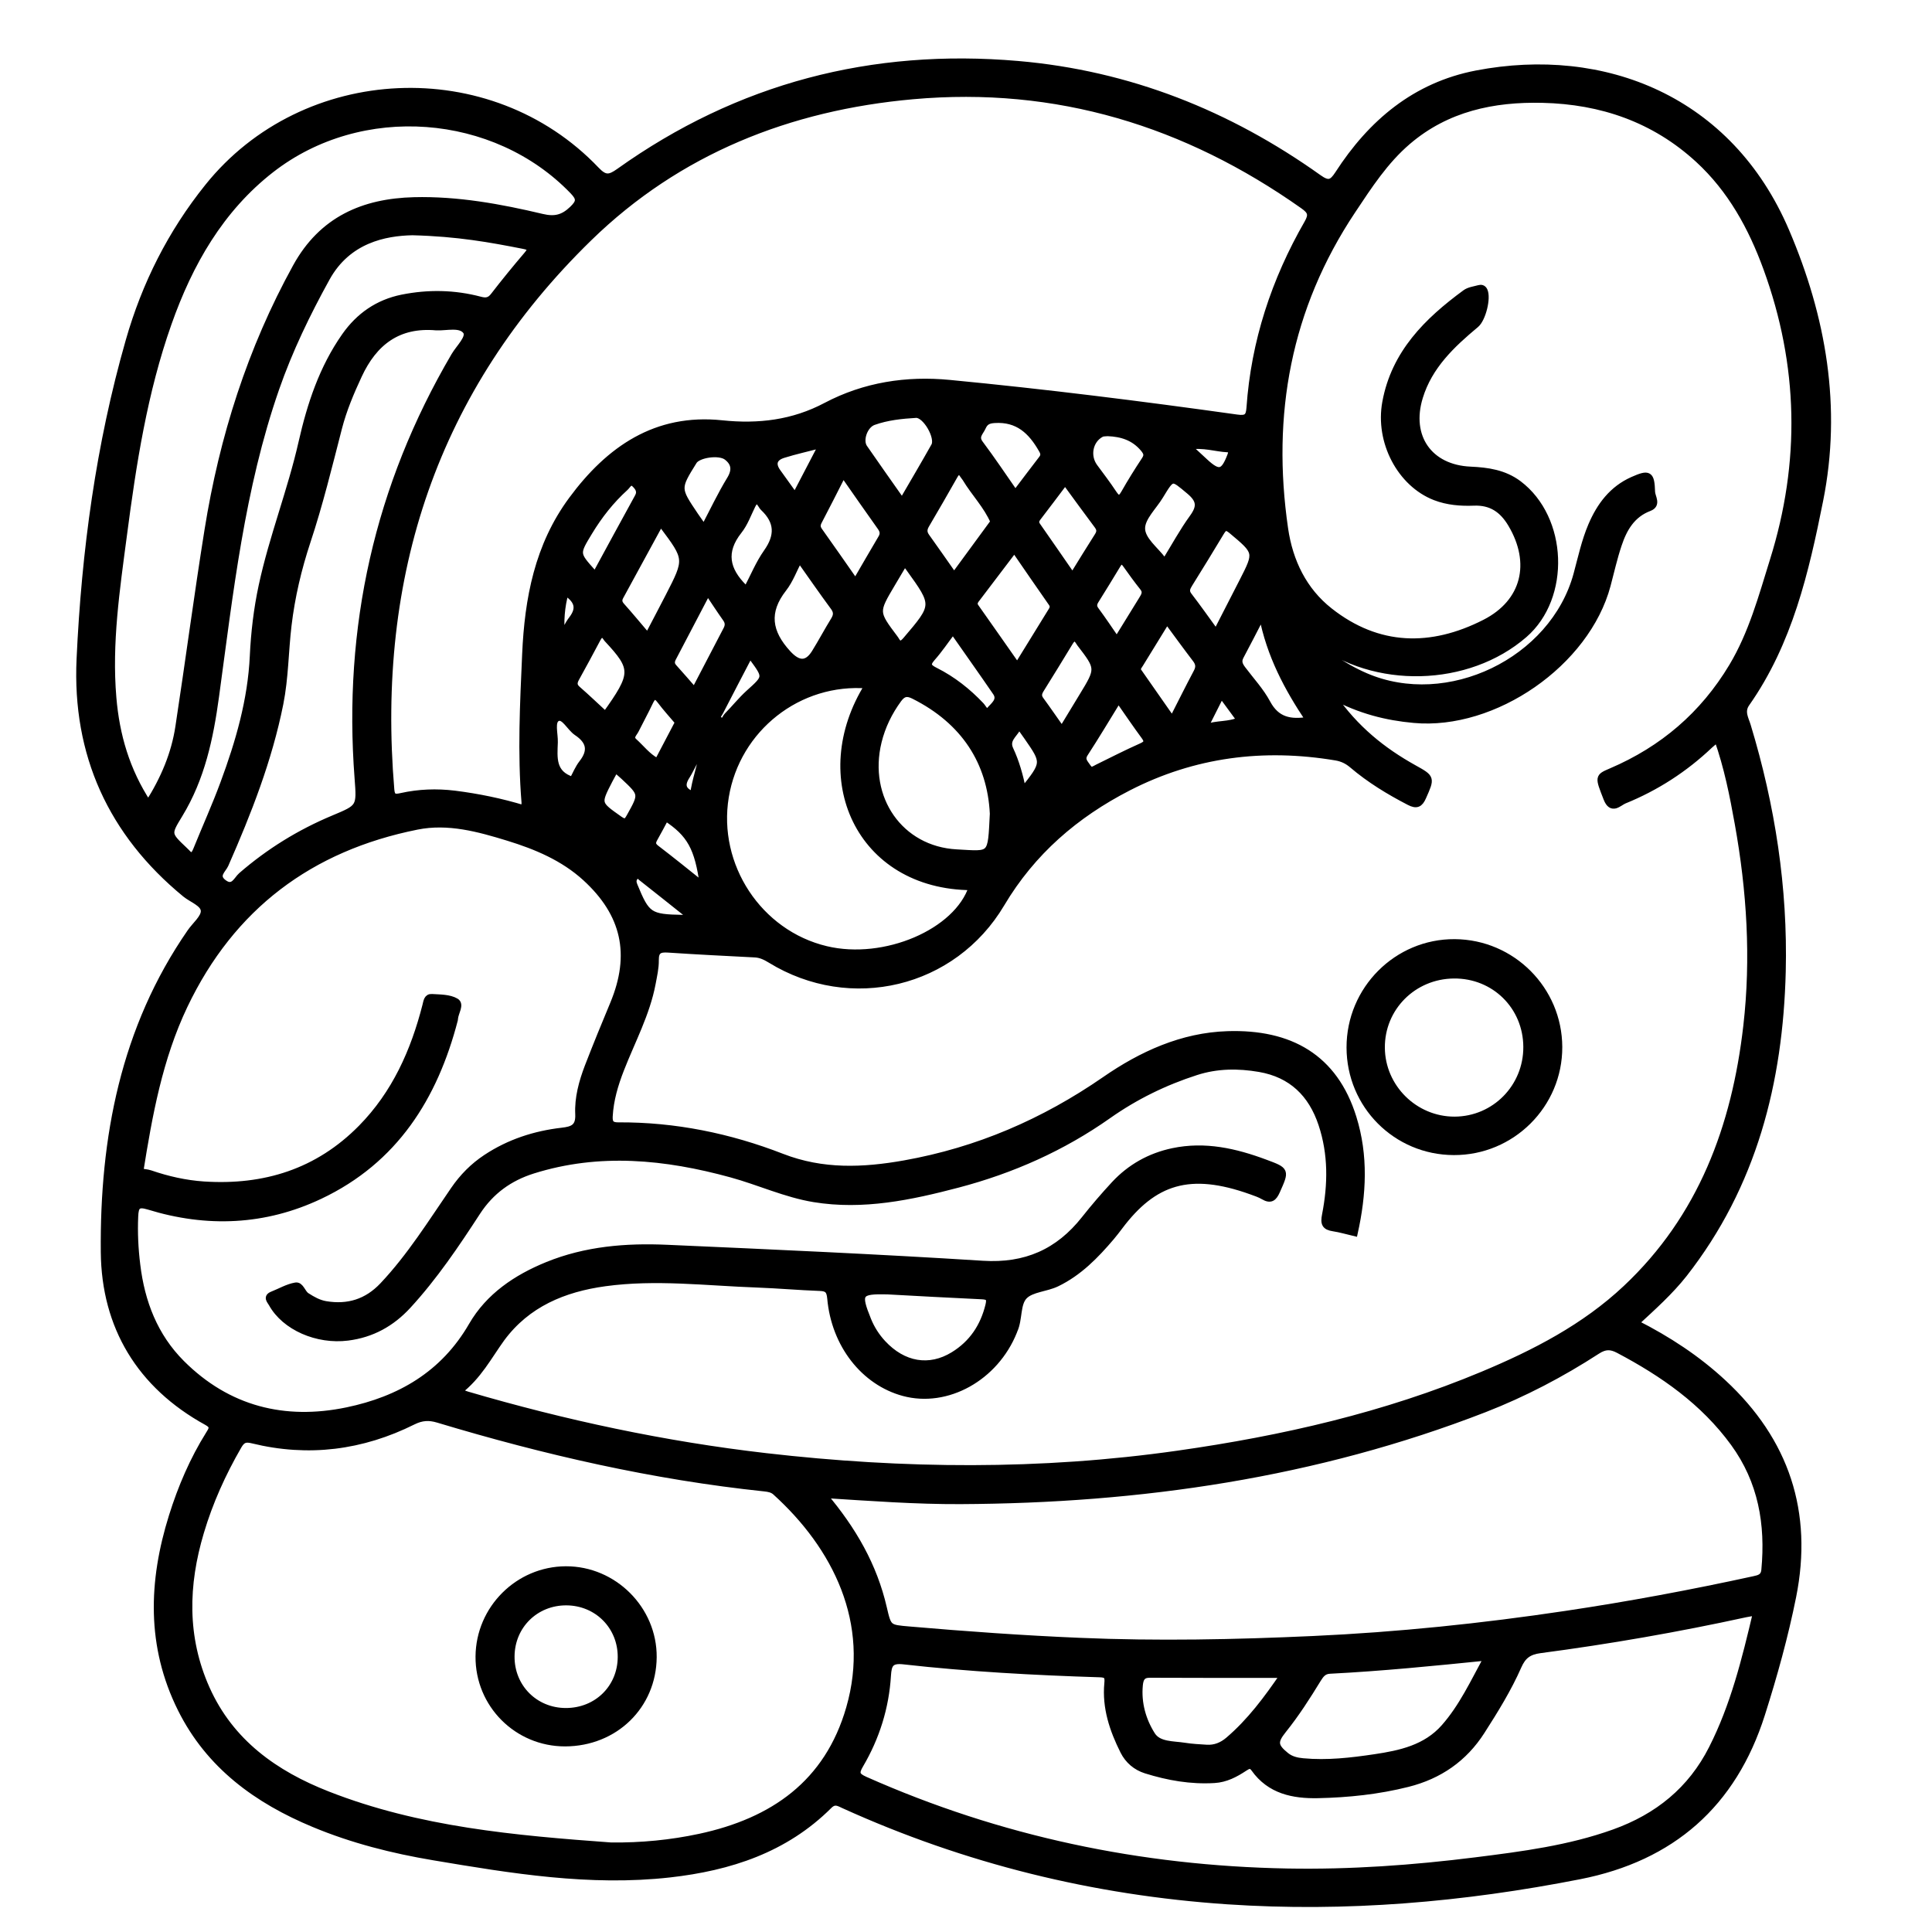 <?xml version="1.0" encoding="utf-8"?>
<!-- Generator: Adobe Illustrator 23.0.0, SVG Export Plug-In . SVG Version: 6.00 Build 0)  -->
<svg version="1.0" xmlns="http://www.w3.org/2000/svg" xmlns:xlink="http://www.w3.org/1999/xlink" x="0px" y="0px"
	 viewBox="0 0 3000 3000" style="enable-background:new 0 0 3000 3000;" xml:space="preserve">
<style type="text/css">
	.st0{stroke:#000000;stroke-width:10;stroke-miterlimit:10;}
</style>
<g id="Layer_1">
</g>
<g id="Layer_2">
	<g>
		<path class="st0" d="M2539.9,2054.4c50.7,25.7,95.8,55.4,135.8,92.5c97.8,90.6,134.5,201.6,108.4,332.2
			c-12.4,61.8-29.3,122.6-48.4,182.7c-44.5,140.2-139.9,223.2-282.8,251.3c-180.7,35.5-362.9,51.3-547.2,38.9
			c-207.3-14-405.9-62.9-595.2-148.7c-8-3.6-14.3-8.3-23.2,0.6c-68.3,68.1-154.1,95.9-247.4,106.4c-123.9,13.9-245.1-6.2-366.5-26.6
			c-63.8-10.7-126.3-26.5-186-51.4c-88.3-36.7-162.6-90.5-206.5-178.6c-48.6-97.5-45.4-198-13.7-299.3c14-44.7,32.4-87.8,57.4-127.7
			c4.7-7.5,7.8-12.4-3.4-18.5c-103.9-57.1-158.6-148.3-159.7-264c-1.6-176.9,30.5-347.2,134.1-496.9c7.6-11,21.7-22.3,21.2-33
			c-0.5-11.6-18.7-17.6-29.1-26.1c-115.1-94.6-170.6-217.1-163.8-364.9c7.7-167.1,30-332.5,76.2-493.9
			c25.1-87.8,65.2-167.7,122.7-239.3c149.5-186.5,437.7-199.9,603-26.4c13.6,14.3,20.7,13.2,35.6,2.6
			C1147,133.9,1354.3,80.1,1580.8,99.7c171.9,14.9,326.7,76.5,466.7,176.3c15.1,10.8,20.9,8.6,30.3-5.9
			c51.4-79.6,119.9-137.4,214.9-155.7c197.9-38,392.9,39.1,480.7,244.6c57.2,133.8,81.6,273.5,52.6,418.1
			c-22.1,110.4-47.5,220.5-114,315.2c-8.9,12.6-1.6,23.7,1.7,34.8c37.7,124.4,57.4,251.7,54.2,381.5
			c-4.3,171.4-44.9,331.9-153.1,470C2593.1,2006,2567.4,2029,2539.9,2054.4z M712.2,2160.8c6.8,2.5,9.9,3.9,13,4.8
			c152,44.6,306.4,77.6,464,95.8c213.5,24.6,426.9,26.5,640.1-3.9c162.4-23.1,321.5-59.4,473.4-123c80.6-33.7,158-73.7,222.1-134
			c117.1-110.1,169.3-251.1,187.2-407.3c12.1-105.5,5.4-210.2-13.3-314.3c-7.9-43.9-16.5-87.7-32-131.5c-4.9,4.1-8.6,6.9-11.9,10
			c-38.9,36.9-83.2,65.5-132.7,85.6c-8.3,3.4-19.4,17.2-27.3-3.2c-13-33.5-13.7-33.2,7.2-42.1c79.9-34.2,142.7-87.8,187.6-162.7
			c30.8-51.4,46-108.3,63.6-164.7c47.7-152.4,44.6-303.5-10.1-453.6c-23.3-63.9-55.4-122.5-106.1-169.1
			c-68.3-62.7-150.5-90.8-241.7-92.9c-76.4-1.8-148.8,13.4-209.1,64.9c-35.5,30.3-60.5,69-86.2,107.6
			c-100.6,151-130.6,316.6-104.8,494c7.4,50.8,29.2,95.8,69.5,127.5c75.2,59.3,157.7,60.6,240.8,18.3c62.4-31.7,76.9-92.9,41-153.2
			c-13.4-22.5-31-34.7-58-33.6c-20.3,0.8-40.8-0.8-60.2-8.3c-53.8-20.9-88.2-85.9-76.9-147.2c14-76.3,64.7-126.4,124-169.9
			c5.7-4.2,13.9-5.1,21.1-7.1c3.2-0.9,6.3-0.6,8.3,3.4c5.6,11.5-2.6,44.2-13,52.9c-37.3,31.1-72.5,64.2-87.3,112.6
			c-19,61.8,15,110.2,78.8,113c26.7,1.2,52.4,4.8,74.9,21.7c71,53.6,75.8,176,8.7,234.2c-87.8,76.2-233.2,79.8-325.1,8
			c-3.9-3-7.1-8.1-13.7-6.6c19.5,22.1,57.5,48,92.1,63c127.7,55.3,291.6-23.6,328.1-158c6.9-25.5,12.4-51.5,22.8-75.9
			c13.2-30.9,32.4-56.6,64.1-70.7c25.5-11.3,28.9-9.3,29.8,18.6c0.3,8.1,9.6,19.6-4,24.8c-27,10.2-39.5,32.3-47.8,57.2
			c-6.9,20.5-11.6,41.8-17.2,62.8c-32.3,121.1-175.6,220.3-300.4,208.9c-42.9-3.9-83.6-14.1-126.4-36.9c35.3,51.1,77.8,85,126.3,112
			c27.7,15.4,27.3,15.2,14.1,45c-4.9,11.1-10,13.6-21.3,7.7c-31.5-16.3-61.6-34.6-88.6-57.6c-7.4-6.3-15.3-10.2-25.2-11.9
			c-112.7-18.9-220.8-5.2-322.6,47.1c-81.8,42-149.1,99.9-196.9,180.4c-74.7,125.8-234.2,163.6-358.7,87.1
			c-7.7-4.7-15.2-8.4-24.4-8.8c-44.8-2.3-89.6-4.5-134.3-7.5c-13.2-0.9-19.8,1.6-19.6,16.7c0.2,12.1-2.7,24.3-4.9,36.2
			c-8.9,47.2-31.8,89.2-49,133.4c-9.2,23.6-16.3,47.4-17.7,72.9c-0.5,10,2.2,14.5,13.5,14.4c87.9-0.5,172.9,16.9,254.4,48.6
			c63.1,24.5,126,21.8,190.3,10.4c113.4-20.2,216.1-64.5,311-130.1c56.6-39.2,119.9-68.3,190.6-70.5c97.1-3.1,166,35.7,195.1,129.2
			c18.5,59.4,15.3,119,2,179.1c-11.6-2.7-22.1-5.9-32.8-7.5c-13.1-2-15.4-7-12.7-20.5c9.2-47.2,9.9-94.4-5.6-140.9
			c-15.7-47.2-46.8-77.4-96.4-86c-33.1-5.7-66.1-5.5-98.6,5c-48.8,15.7-94.3,38-136.2,67.5c-71.3,50.3-149.8,85.1-233.8,107.2
			c-73.1,19.2-147.2,34.9-223.3,22.4c-44.2-7.3-85.3-26.5-128.4-38.3c-102.3-28-204.9-38.4-308.3-5.9c-36,11.4-64.8,32-86,64.5
			c-32.9,50.6-66.7,100.8-107.8,145.5c-25.3,27.5-56,44.5-93.4,49.2c-47.5,6-97.8-15.9-118-52.4c-2.6-4.7-8.9-10.2,1.2-14.1
			c11.9-4.7,23.5-11.6,35.8-13.7c8-1.4,10.2,11.4,17.2,15.8c9.2,5.9,18.5,11.2,29.5,13.1c34.7,5.8,64.1-3.3,88.6-29.2
			c42.7-45.2,75.3-97.8,110.3-148.7c13.7-20,30.2-36.7,50.2-49.9c35.8-23.7,75.5-36.6,117.9-41.5c16.4-1.9,26.5-5.4,25.5-26.1
			c-1.2-25.1,5.6-49.9,14.6-73.5c12.7-32.8,26-65.4,39.6-97.9c31.7-76.4,17.8-139.6-43.2-195.4c-34.5-31.5-76.6-49.1-120.1-62.5
			c-45.9-14.1-93.1-27.1-141.6-17.4c-165.9,33.2-287.8,124.5-361.2,278.4c-39,81.9-54.8,169.9-68.8,257.6c5.6,1,10.9,1.2,15.7,2.8
			c27.1,9.3,54.8,15.6,83.3,17.5c94.2,6.1,177-19.6,244.5-88.1c52.5-53.4,81.7-119,99.9-190.2c1.6-6.3,2.2-13.4,9.7-12.8
			c12.7,0.8,27.1,0.5,37.3,6.5c8.2,4.8-1,17.3-1.7,26.4c-0.1,0.7-0.1,1.4-0.2,2c-31.3,120.5-93,218.5-209.1,273.5
			c-85.8,40.7-175.5,44.4-266,16.5c-17.6-5.4-20.6-0.2-21.3,15.4c-1.1,25.2,0.1,50.3,3.2,75.3c7,58.2,27.3,110.9,69.2,152.8
			c71.8,71.7,159.7,93.5,256.8,73.4c81.7-17,150-56.1,193.9-132.1c26.2-45.3,68.9-74.1,117.3-93.8c59.7-24.3,122.3-29.3,185.5-26.5
			c163.5,7.2,327.1,14.5,490.4,24.8c66.7,4.2,117.6-18.4,158.1-69.7c14.7-18.6,30.3-36.7,46.4-54.1c24.7-26.5,55.2-43.6,90.8-51.1
			c49.8-10.5,97,0.3,143.4,17.6c32.8,12.2,32.3,12,18.1,44c-4.9,11-9.7,14.9-20.8,8.4c-5.8-3.4-12.4-5.6-18.8-7.9
			c-95.9-34.4-151.7-15.8-204.8,55c-4.1,5.4-8.2,10.8-12.6,16c-24.3,28.6-50.2,55.3-84.8,72c-16.6,8-39,8.3-50.2,19.6
			c-11.8,11.9-7.7,35.9-15.7,53.2c-0.3,0.6-0.5,1.3-0.7,1.9c-28.8,71.7-103.8,113.4-171.2,95.2c-61.4-16.6-107.2-74.8-113.6-146.6
			c-1.1-12.1-4.3-16.2-16.3-16.6c-32.6-1.2-65.1-4.1-97.7-5.3c-78.6-2.8-157.2-12.8-236-2c-64.2,8.8-120.9,32.4-160.5,85.9
			C758.8,2106.1,743,2137.3,712.2,2160.8z M813.8,1255.5c0.5-4.4,1.2-7.1,1-9.6c-6.3-76.7-2.4-153.4,1-230.1
			c3.8-86.1,19.3-168.5,72.1-239.9c57.9-78.4,130.8-129,233-118.3c57.1,6,110.7-0.5,161.7-27.5c60.1-31.7,125.1-41.6,191.7-35.2
			c149.2,14.3,297.9,33,446.4,53.8c15,2.1,18.8-1.4,19.8-15.4c7.1-102.7,38.6-198,89.7-286.9c7.5-13.1,5.3-18.6-6.6-27
			c-181.9-128.5-382.7-190.2-606-170.3c-192.1,17.1-364.5,85.5-502.9,220.4c-240.5,234.4-335.4,524.3-307.4,856.7
			c1,12.4,6.2,12.3,15.7,10.2c27.4-6.1,54.8-7.1,82.9-3.7C742.4,1237.3,778,1244.6,813.8,1255.5z M949,2866
			c46.6,0.5,92.6-3.9,137.8-13.6c113.5-24.4,198.5-83.3,232.1-200c38.4-133.2-21.5-251.1-114.6-335.4c-4.8-4.4-10.7-5.4-16.9-6.1
			c-172.8-18.1-341.3-56.7-507.3-106.7c-14-4.2-25.3-3.5-38.6,3.1c-79.4,39.6-162.6,50.3-249.1,29.1c-11.3-2.8-16.3-1.2-22.2,9.1
			c-24.5,42.4-44.6,86.9-58.5,133.7c-24.4,81.7-26.6,163.2,9,242.9c37.4,83.7,106.5,132.5,188.3,164.5
			C650.3,2842,799.5,2855.1,949,2866z M1279,2321.1c46.3,54.6,78.1,110.7,93.1,175.6c7.3,31.4,7.3,31.1,40,33.9
			c87.9,7.6,175.9,13.9,264.1,17.6c121,5.2,241.8,2.7,362.6-2.8c131.6-6,262.6-19.6,392.9-39.1c98-14.6,195.3-32.8,292-53.9
			c7.9-1.7,15.3-3.4,16.3-14.5c6.7-71.3-4.8-137.9-47.9-197.1c-46.8-64.2-109.7-108-178.8-144.5c-12.3-6.5-21.2-6.3-33.2,1.5
			c-55.4,35.9-113.8,66.5-175.2,90.4c-261.6,101.6-534.3,141.1-813.5,142.4C1422.1,2330.9,1353.1,2325.8,1279,2321.1z
			 M2727.1,2503.6c-7.7,1.2-12.3,1.8-16.8,2.8c-105.4,23-211.6,41.5-318.5,55.6c-18.1,2.4-27,9.1-34.1,25.2
			c-15.6,35.4-36,68.4-56.9,101c-27.3,42.7-66,69.3-114.9,81.6c-45.7,11.5-92.3,16.4-139.2,17.4c-38.4,0.8-74.8-6.4-99.2-40.8
			c-5.1-7.2-9.4-4.7-15.1-1c-14.2,9.4-29.1,17.3-46.8,18.3c-36.4,2.2-71.7-4-106.2-14.8c-15.6-4.9-27.6-15.2-34.9-29.6
			c-16.6-33.1-28.3-67.7-24.7-105.4c1-10.5-0.6-14.1-11.9-14.4c-101.8-3.2-203.6-8.7-304.8-20.1c-20.4-2.3-23.5,5.3-24.6,22.2
			c-3,49.6-17.6,96.1-42.7,138.8c-7.6,12.8-5.9,17.2,7.4,23.2c208.8,92.8,427.6,138.6,655.7,142.8c98,1.8,195.5-5.2,292.6-17.4
			c72.6-9.1,145.3-18.5,214.9-43.5c67.6-24.3,119.4-66,152-130.5C2692,2648.8,2709.6,2577.8,2727.1,2503.6z M230.2,1248
			c24.4-38.5,40.7-77.2,47.1-119.3c15.6-101.9,29-204.1,45.3-305.8c23-143.6,66.4-280.5,137-408.6C500,341,564.2,313.2,642.9,311.2
			c67.4-1.7,133.6,10.4,198.9,25.9c19.4,4.6,32.5,1.6,46.9-12.2c11.6-11.1,12-16.7,0.9-28.2c-120.8-125.5-329-141.9-468.5-33.3
			c-78.8,61.4-126.7,145.5-159.6,238.7c-37.8,106.9-54.9,218.1-69.5,329.8c-11,83.5-23.5,166.8-16.3,251.5
			C180.6,1141.6,196.3,1196.3,230.2,1248z M677.6,508c-59.3-5.3-96.7,23.5-120.6,75c-12.3,26.5-23.6,53.2-30.9,81.5
			c-15.2,59-29.6,118.2-48.8,176.1c-14.1,42.6-24.3,85.9-29.6,130.6c-4.8,40.4-4.7,81.3-12.7,121.4c-17.4,87.1-49.5,169-85.1,249.9
			c-3.6,8.2-16.8,17.3-2.8,28c15.1,11.6,20.5-4.7,27.6-10.9c43-37.3,90.6-66.7,143-88.6c41.1-17.2,41.4-17.1,37.9-62.4
			c-17.9-234.2,30.8-453.2,149.9-656.2c7.3-12.5,24.6-28.3,18.2-37.9C715.1,502.3,693.2,508.7,677.6,508z M1347.7,1064.1
			c-107.4-8.9-203.5,67-221,173.2c-17.6,106.9,51.6,211.9,156.1,236.8c90.8,21.7,203.7-26.6,226.5-96.8
			C1333.4,1376.5,1258.3,1206.5,1347.7,1064.1z M640.3,360.3c-42.4,0.9-100,11.9-132.9,71.3c-30.5,55.2-58,112-78.8,171.8
			c-53.9,154.9-71.5,317.1-93.5,478.2c-8.8,64.5-22,126.8-56.3,183.1c-18.6,30.5-18.6,30.5,8,55.7c1,0.9,2,1.8,2.9,2.8
			c7.5,8.9,11.5,5.5,15.2-3.6c14-34.6,29.4-68.6,42.3-103.6c23.6-63.7,42.5-128.6,45.7-197.3c1.7-36.5,6-73,13.7-108.9
			c16.2-75.6,45-147.8,62-223.1c13.3-58.6,31.9-115,66.8-164.8c22-31.4,51.5-51.9,89.2-59.5c40.5-8.1,81-7.4,121,3.2
			c9.1,2.4,14.9,1.5,20.9-6.3c16.6-21.5,33.8-42.6,51.4-63.2c8.4-9.7,6.4-12.4-5.5-14.7C761.9,371.5,711.2,362.1,640.3,360.3z
			 M2309.3,2573.4c-83.7,8.5-164,16.5-244.5,20.6c-9.7,0.5-13.9,6.4-18.4,13.6c-16.6,27.2-33.8,54-53.8,78.9
			c-14.4,17.9-13.5,25.1,4.3,39.5c7.7,6.2,16.7,8.3,26.4,9.2c37.5,3.5,74.6-0.8,111.5-6.3c39.9-5.9,79.5-14.6,107.8-46.8
			C2270.3,2650.7,2287.9,2612.7,2309.3,2573.4z M1542,1263.5c-3.9-79.9-44.4-143.7-123.3-183.2c-10.5-5.2-16.6-3.8-23.6,5.7
			c-14.6,20-25.2,41.7-31.1,65.7c-21.5,87.9,33.6,167.5,121.4,172.2C1540.8,1326.9,1538.6,1331.2,1542,1263.5z M1993.1,2600.4
			c-70.9,0-139.3,0.2-207.7-0.2c-12.2-0.1-14.8,6.7-15.8,16.4c-2.7,28.2,5,54.9,19.4,77.6c10.1,15.8,32.5,14.1,50.3,16.9
			c11.3,1.8,22.9,2.4,34.4,3.1c12.8,0.8,23.9-3.8,33.6-12C1941.2,2673.3,1967.3,2638.1,1993.1,2600.4z M1377.8,2004.9
			c-44.2-1-46.9,3.1-29.9,45c5.4,13.3,13.1,25.3,22.8,35.8c31.8,34.3,72.4,41.3,109.8,18.3c29.1-17.9,46.6-44.1,54.7-77.4
			c2.8-11.6-0.8-13.6-11.2-14.1C1475.1,2010.3,1426.4,2007.5,1377.8,2004.9z M1579.6,1034.5c18.2-29.4,34.8-56.4,51.4-83.4
			c2.8-4.5,6.2-8.6,1.9-14.6c-19.1-27.2-37.9-54.7-57.8-83.6c-20.4,26.9-38.8,51-57.1,75.2c-3.2,4.2-7.3,8.4-3,14.4
			C1536.3,972.6,1557.4,1002.9,1579.6,1034.5z M1241.3,868.1c-8.7,16.5-14.5,32.9-24.6,45.8c-28.4,36.3-23.4,67.9,6.7,100.7
			c15.6,17,29.4,18.8,41.8-1.1c10.3-16.6,19.5-34,29.8-50.7c4.4-7.2,4.7-12.9-0.5-20C1276.8,918.8,1259.9,894.4,1241.3,868.1z
			 M1400.8,779c17.6-30.3,34.1-58.2,50-86.5c7.4-13.1-13.4-49.4-28.5-48.6c-22.2,1.3-44.7,3.6-65.9,11.2
			c-14.2,5.1-22.3,28.5-14.4,40C1360.8,722.4,1380,749.4,1400.8,779z M1481.5,894.2c21.7-29.6,41.6-56.8,61.5-83.9
			c-10.6-25-30-44.4-43.8-67.4c-1-1.7-2.6-3.2-3.6-4.9c-5.6-9.2-9.5-6.2-13.8,1.4c-14.3,25.3-28.8,50.4-43.5,75.4
			c-3.9,6.6-4.4,12,0.3,18.5C1452.3,852.3,1465.6,871.7,1481.5,894.2z M1024.9,813.3c-20.7,38.1-41.1,75.6-61.6,113
			c-3,5.5-2.4,9.7,1.9,14.5c13.4,15,26.2,30.5,40.6,47.4c11.6-22.3,22.1-42,32.3-61.9c30-58.3,29.9-58.3-9.2-110.5
			C1028.5,815.4,1027.8,815.2,1024.9,813.3z M1309.2,735.8c-13.7,26.9-25.4,50.3-37.6,73.4c-2.9,5.4-3.2,9.5,0.5,14.8
			c18.5,26,36.7,52.1,56.3,80.2c14.4-24.8,27.2-46.9,40.2-68.9c3.6-6.1,2.7-11-1.3-16.7C1348.5,792.2,1330,765.6,1309.2,735.8z
			 M1888.4,982.7c14.9-28.9,27.8-54.2,40.7-79.4c23.6-46.1,23.3-45.8-16.9-79.5c-8.7-7.3-11.7-4.6-16.4,3.1
			c-16,26.7-32.3,53.2-48.8,79.7c-3.8,6.2-6.4,11.2-1,18.2C1859.9,942.9,1873.1,961.6,1888.4,982.7z M1812,963.6
			c-14.8,24-28.3,45.9-41.7,67.8c-2,3.3-5.5,6.8-2.6,11.1c17,24.5,34.2,49,52.6,75.3c13.8-27.1,25.6-50.8,38-74.2
			c4.1-7.7,3.3-13.5-1.9-20.2C1842,1004.6,1828.1,985.4,1812,963.6z M1653.9,747.9c-14.6,19.4-28.3,37.6-42.2,55.7
			c-3.3,4.3-4.2,7.9-0.9,12.6c18,25.7,35.7,51.4,54.6,78.7c14.1-22.8,26.4-42.9,39.1-62.8c3.8-6,3.8-10.3-0.6-16.2
			C1687.4,793.9,1671.2,771.5,1653.9,747.9z M1576.6,766.5c14.2-18.7,27.5-36.5,41.1-54.1c3.9-5.1,3.2-8.9,0-14.3
			c-16.3-28.6-37.1-48.6-73.5-46.2c-10,0.6-14.8,3.5-18.4,11.6c-3.6,8.1-12.2,14.3-3.9,25.3C1540.5,713.6,1557.8,739.5,1576.6,766.5
			z M1959.7,955.1c-12.8,24.7-22.8,44.5-33.3,64c-4.4,8.1-1.5,13.9,3.3,20.2c13,17.3,28.1,33.5,38.2,52.4
			c14.4,26.8,35.5,31.1,64.4,26.3C1999.1,1068.4,1971.8,1017.6,1959.7,955.1z M1648.9,1133.3c11.8-19.5,21.6-35.8,31.5-51.9
			c26.4-43.3,26.4-43.3-3.7-82.5c-0.4-0.5-0.8-1.1-1.1-1.7c-5-8.3-9.3-8.2-14.4,0.3c-14.7,24.4-29.7,48.5-44.7,72.7
			c-3.4,5.5-5.2,10.3-0.6,16.5C1626.6,1101.2,1636.8,1116.3,1648.9,1133.3z M1098.9,918.9c-18.6,35.5-36.2,69.1-53.8,102.7
			c-2.8,5.3-3.2,9.8,1.3,14.7c10.4,11.4,20.4,23.2,32,36.4c17.2-33,33.3-64.1,49.6-95.1c3.2-6,3.2-11.2-0.9-17
			C1117.8,947.5,1109,933.9,1098.9,918.9z M1809.6,871.4c14.3-23.2,26.9-46.5,42.3-67.7c12.2-16.8,11.5-27.2-5.1-41.1
			c-27.3-22.7-26.2-24-45.4,7.6c-10.1,16.7-28.2,33.4-28.3,50.1c-0.1,18,20.9,33.1,32.9,49.3
			C1806.4,870.1,1807.3,870.3,1809.6,871.4z M940.1,1109.9c45.4-63.5,45.6-71.5,2.8-117.5c-0.5-0.5-0.9-1-1.2-1.6
			c-5.8-8.9-9.9-6.4-14.1,1.5c-10.7,20.3-21.7,40.5-32.8,60.6c-3.7,6.6-4.5,11.8,2.2,17.5C911.7,1083.2,925.7,1096.7,940.1,1109.9z
			 M1404.8,873.3c-7.2,12.2-13.4,22.6-19.6,33c-26.2,44.2-26.2,44.2,4.3,84.8c0.4,0.5,0.8,1.1,1.2,1.7c4.9,8.9,9,9.2,16.1,0.9
			c46-54,46.2-53.9,4.8-111.3C1410,880.1,1408.3,878,1404.8,873.3z M1093.2,820c14.3-27.2,26-52.1,40.3-75.5
			c8.8-14.4,7.2-25.5-4.9-34.8c-11.8-9.1-44.7-4-51.2,6.5c-26.2,42.1-26.2,42.2,1.9,83.9C1083.1,805.7,1087,811.2,1093.2,820z
			 M1720,672.3c-3.3,0.4-7,0-9.8,1.4c-18.2,9.5-23.2,34.1-10.7,51.2c10,13.6,20.3,27,29.6,41.1c6.3,9.4,10.3,10.6,16.5-0.2
			c10-17.6,20.7-34.8,31.9-51.7c4.6-7,3.4-10.9-1.8-17.3C1760.9,679.1,1741.9,673.1,1720,672.3z M1159.5,915.3
			c10.6-20.1,18.8-40.4,31.1-57.8c18.1-25.6,17.5-47.5-5.2-69c-1.5-1.4-2.5-3.2-3.6-4.9c-5.5-8.8-9.5-7.2-13.7,1.3
			c-6.6,13.4-11.7,28-20.8,39.4c-25.8,32.6-19.4,60.8,8,87.9C1155.8,912.7,1156.4,913,1159.5,915.3z M1479.7,979.6
			c-11.7,15.4-21.1,29.5-32.2,42c-9.6,10.8-5.5,14.7,5.2,20.1c26.8,13.5,50.1,31.9,70.7,53.7c3.5,3.7,7.7,13.9,13,7.5
			c5.9-7.1,18.4-15.3,10.1-27.6C1524.9,1043.7,1502.6,1012.5,1479.7,979.6z M1734.2,994.1c14.3-23.2,26.7-43.3,39.1-63.4
			c3.6-5.9,7.1-11.2,1.5-18.3c-9.3-11.6-18-23.7-26.6-35.8c-5.1-7.2-8.6-6.6-13,0.7c-11.1,18.5-22.5,36.9-33.9,55.2
			c-3.1,5-3.8,9.3,0.1,14.6C1712.2,961.7,1722.3,976.8,1734.2,994.1z M1736.7,1086.2c-18.4,29.9-34.7,57.2-52,83.8
			c-6.3,9.7,0.1,14.6,4.4,21.2c5.1,7.8,9.9,3.1,15.3,0.5c22.4-11,44.7-22.4,67.6-32.6c9.2-4.1,10.9-7.6,4.9-15.8
			C1763.7,1125.4,1751.3,1107.1,1736.7,1086.2z M925,891.8c21.9-40.3,43.7-80.5,65.7-120.5c4.7-8.5,0-14.8-5.2-19.7
			c-7.1-6.7-10.7,2.1-14.5,5.5c-22.2,20.1-40.5,43.4-56,69c-20.5,33.7-20.5,33.7,5.3,62.5C921.1,889.5,922.5,890.1,925,891.8z
			 M1053.3,1121.5c-9.3-11-19.2-21.8-28-33.5c-7.8-10.4-11.8-6.9-16.3,2.5c-6.9,14.6-14.7,28.7-21.9,43.2c-2.7,5.5-9.9,11-2.5,17.7
			c11.4,10.3,20.8,22.9,34.6,30.4c0.6,0.3,2.8-0.7,3.3-1.6C1032.5,1161.3,1042.4,1142.2,1053.3,1121.5z M1091.6,1374.6
			c-7.9-58.3-20-80-57.9-104.8c-5.8,10.7-11.3,21.4-17.3,31.9c-3.4,6-4.2,10.2,2.4,15.3C1043,1335.5,1066.6,1354.6,1091.6,1374.6z
			 M889.1,1211.3c4.9-9,8.7-18.6,14.8-26.4c15.2-19.4,11.4-34.4-8.2-47.5c-10.8-7.2-19.7-27-29.9-22.5c-10.4,4.6-4.1,24.6-4.6,37.8
			C860.4,1176.2,857.1,1201.3,889.1,1211.3z M955.6,1194.6c-3.4,6.3-6.5,11.5-9.2,16.8c-19.1,37-18.7,36.5,15.5,60.7
			c9.5,6.8,11.8,3.2,16.1-4.4c19.4-34.8,19.5-34.8-9.6-62C964.6,1202.1,960.5,1198.8,955.6,1194.6z M1276.5,690.3
			c-22.7,5.9-41.8,10.1-60.3,15.9c-13.7,4.3-18,13.6-8.9,26.4c8.6,12.1,17.3,24.1,27.3,38C1248.4,744.1,1261.5,719.1,1276.5,690.3z
			 M1588.5,1227.6c34.4-43.2,34.4-43.2,6-84c-2.3-3.3-4.6-6.7-7-9.9c-2-2.6-5.4-6.5-7.8-2.4c-5.6,9.9-17.9,17.7-11.1,32.3
			C1577.8,1183.2,1583.6,1204,1588.5,1227.6z M1163.8,1017.7c-15.6,30-30.7,58.7-45.5,87.6c-1.9,3.8-6.8,8.3-1.3,12.5
			c7.4,5.7,8.9-3,12-6.2c11.4-11.5,21.6-24.4,33.6-35.3c27.6-24.9,28-24.5,5.8-54.8C1167.6,1020.6,1166.4,1019.9,1163.8,1017.7z
			 M1075,1425.6c-29.5-23.5-54.2-43.2-79-62.7c-2.7-2.2-6-6.5-10-1.2c-3.2,4.2-3.2,8-1.1,13.1c19.2,46.9,23.4,49.9,75.3,50.8
			C1062.9,1425.7,1065.6,1425.6,1075,1425.6z M1845.2,693.2c11,10.2,18.5,16.9,25.8,23.8c21.7,20.1,29.3,18,39.8-9.8
			c2.3-6.1,1.5-9.6-4.7-9.9C1887.6,696.4,1869.4,689.5,1845.2,693.2z M1896.4,1078.6c-8.9,17.7-16.4,32.5-25.9,51.4
			c19.8-7.1,37.6-3.5,55-11.8C1915.8,1104.9,1907.1,1093.2,1896.4,1078.6z M872.3,988.6c5.2-9.2,9.5-19.1,15.9-27.4
			c13.7-17.9,7.3-30.2-10.1-41.6C871.7,942.2,870.1,964.8,872.3,988.6z M1091.4,1166.7c-12.6,10.7-17,25.8-25.2,38.6
			c-8.9,13.8-6.1,22.9,10.3,28.9C1079.4,1210.7,1088.1,1189.5,1091.4,1166.7z"/>
		<path class="st0" d="M2095.9,1626.5c-0.1-90.3,73.3-163.8,163-163.2c89.3,0.6,161.7,73.3,162,162.5
			c0.3,89.8-73.3,163.2-163.5,162.8C2167.8,1788.3,2096,1716.3,2095.9,1626.5z M2370.4,1625.6c-0.3-62.9-49.9-111.8-112.9-111.2
			c-62.9,0.6-112.5,50.4-112.1,112.5c0.4,61.7,51.5,112.2,113.4,112C2321,1738.6,2370.7,1688.1,2370.4,1625.6z"/>
		<path class="st0" d="M877.5,2706.8c-74.6,0.1-134.7-60.2-134.1-134.7c0.6-74.2,61.2-134.7,135.2-135
			c74.6-0.3,136.7,61.8,136.1,136.2C1014.1,2648.9,954.8,2706.6,877.5,2706.8z M878.5,2657.2c48.3,0.1,85.4-36.3,85.7-84
			c0.3-47.7-36.7-85.1-84.6-85.4c-47.9-0.3-85.3,36.5-85.6,84.2C793.6,2619.8,830.6,2657.1,878.5,2657.2z"/>
	</g>
</g>
</svg>
